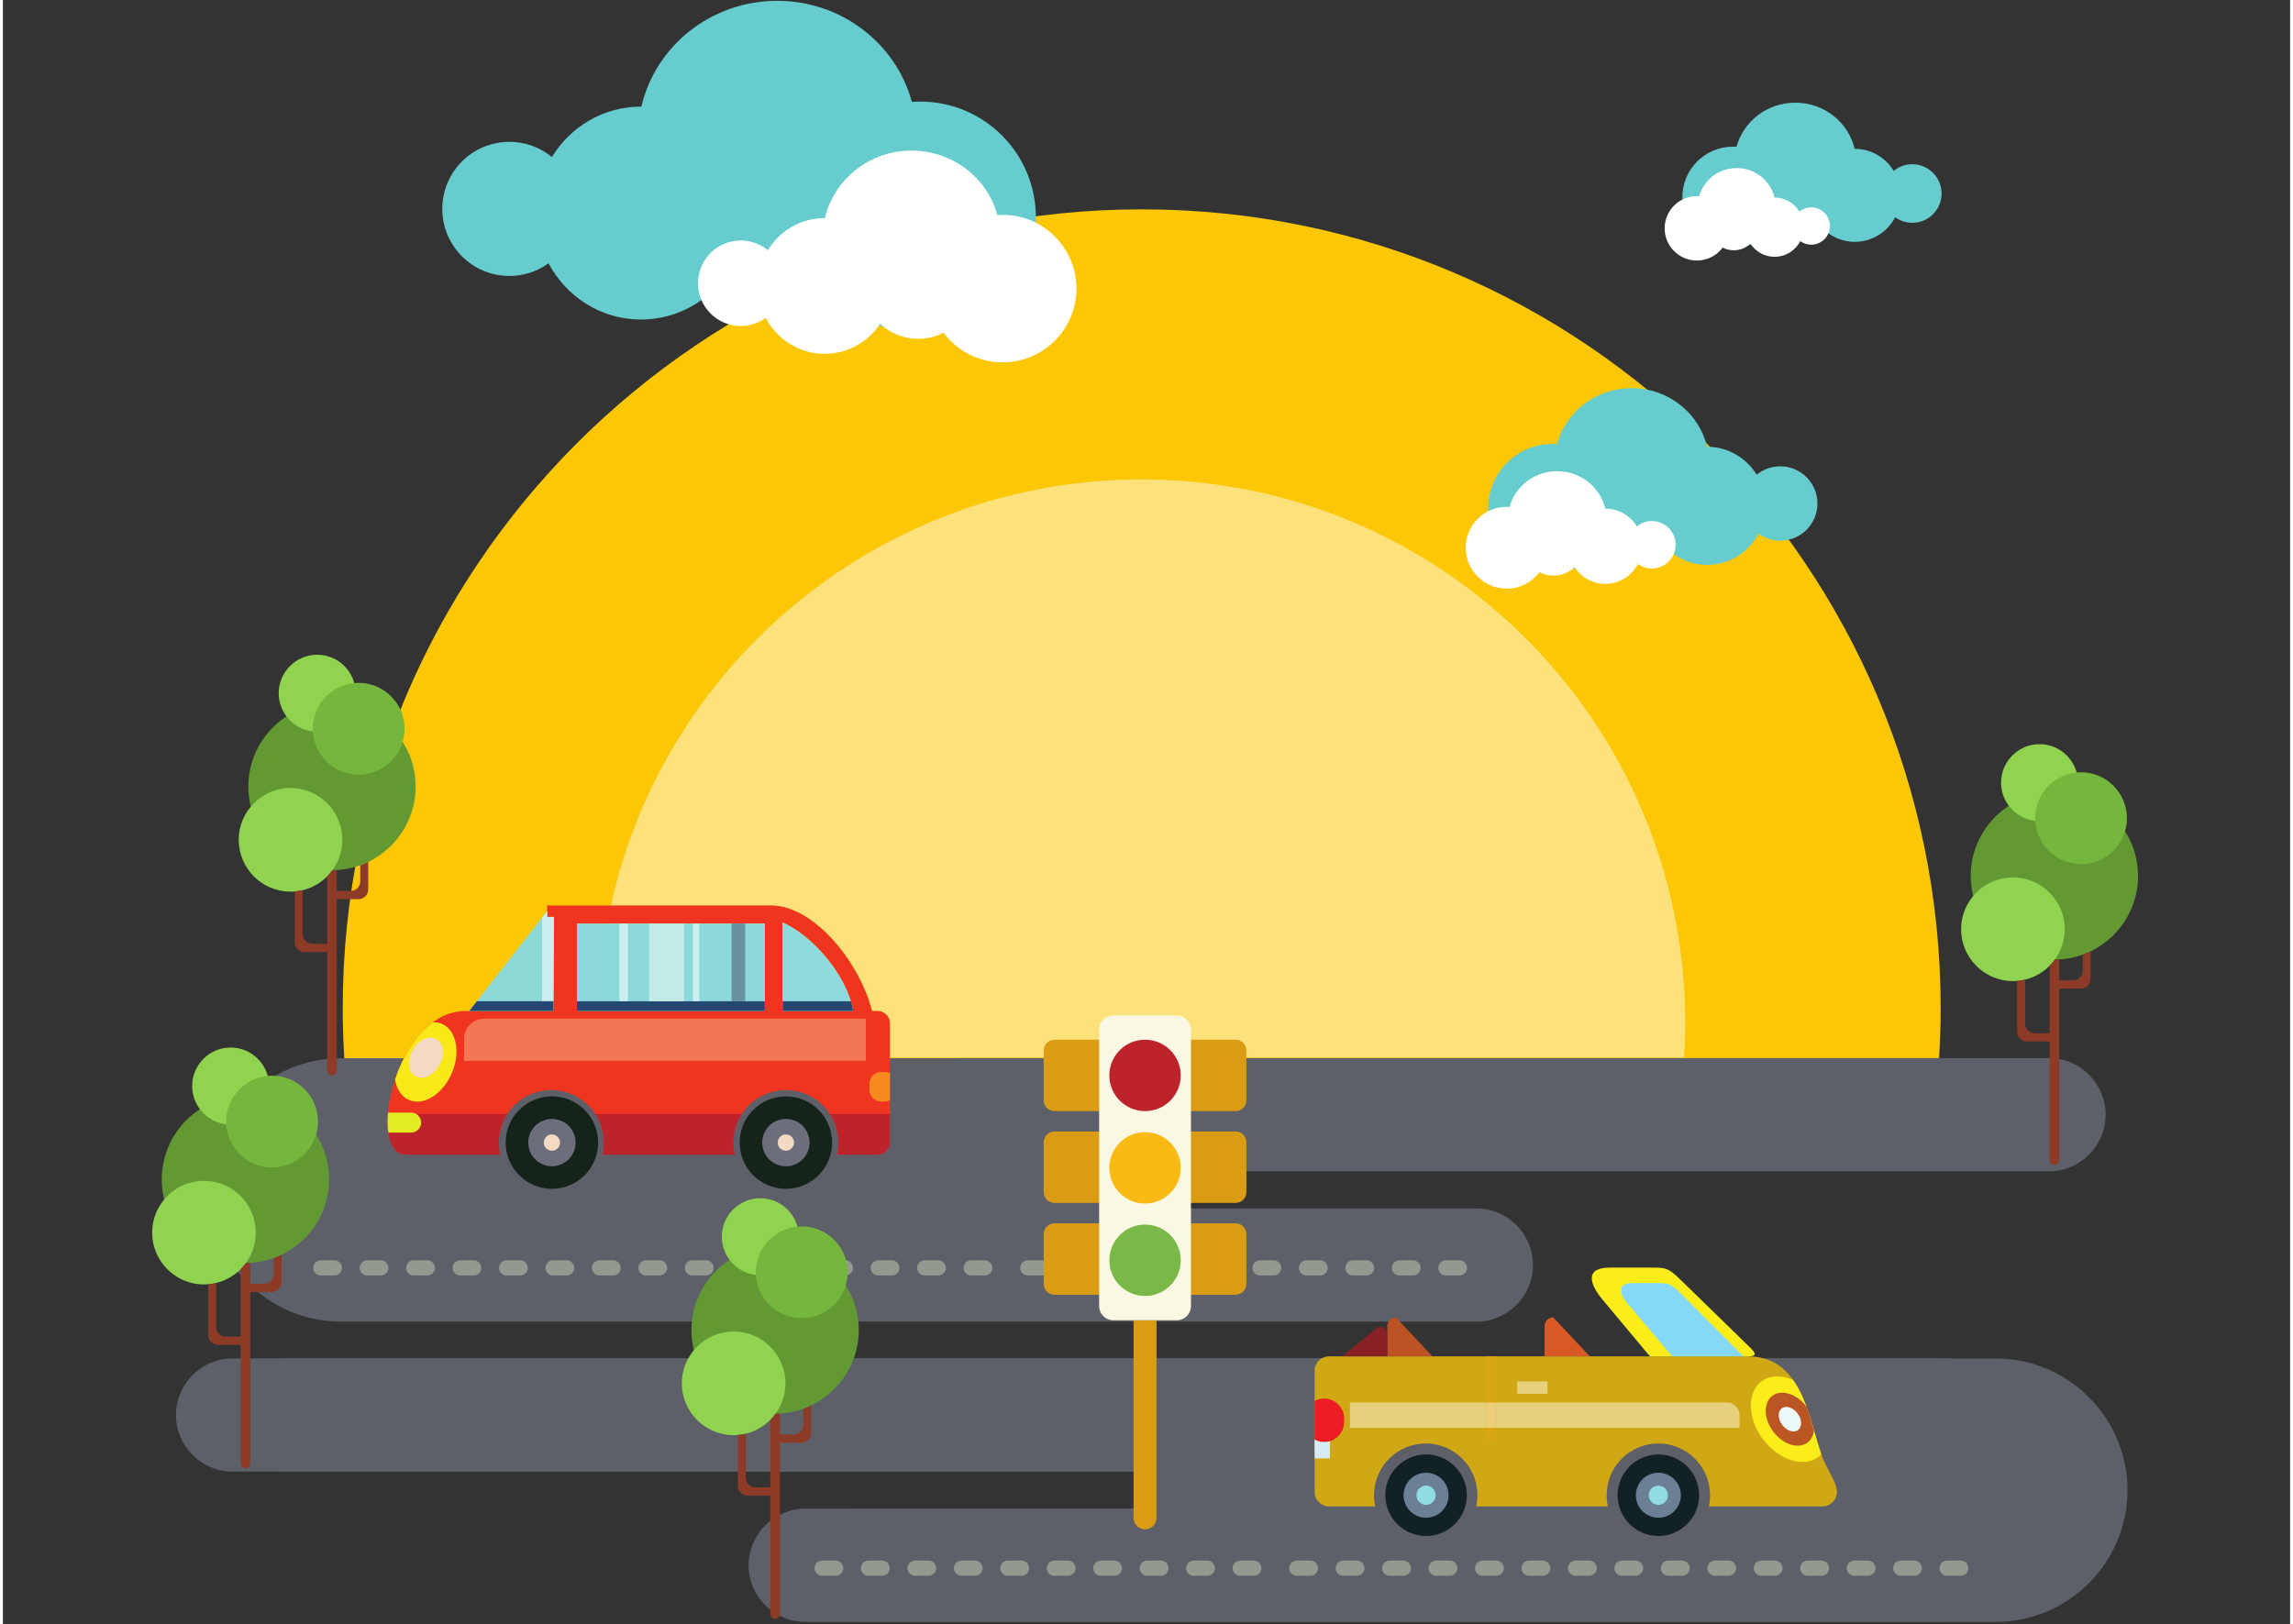 <svg xmlns="http://www.w3.org/2000/svg" xmlns:xlink="http://www.w3.org/1999/xlink" width="559" zoomAndPan="magnify" viewBox="0 0 419.25 297.75" height="396" preserveAspectRatio="xMidYMid meet" version="1.0"><rect x="0" y="0" width="419.25" height="297.75" fill="#333333" stroke="none"/><defs><clipPath id="id1"><path d="M 41 249 L 390 249 L 390 297.359 L 41 297.359 Z M 41 249 " clip-rule="nonzero"/></clipPath><clipPath id="id2"><path d="M 31 249 L 380 249 L 380 297.359 L 31 297.359 Z M 31 249 " clip-rule="nonzero"/></clipPath><clipPath id="id3"><path d="M 360 145 L 391.715 145 L 391.715 176 L 360 176 Z M 360 145 " clip-rule="nonzero"/></clipPath><clipPath id="id4"><path d="M 80 0.141 L 190 0.141 L 190 62 L 80 62 Z M 80 0.141 " clip-rule="nonzero"/></clipPath><clipPath id="id5"><path d="M 27.117 216 L 47 216 L 47 236 L 27.117 236 Z M 27.117 216 " clip-rule="nonzero"/></clipPath></defs><path fill="#66ccce" d="M 328.555 18.824 C 323.387 18.824 319.039 22.254 317.777 26.914 C 317.559 26.898 317.336 26.891 317.109 26.891 C 312 26.891 307.852 31.039 307.852 36.152 C 307.852 41.266 312 45.414 317.109 45.414 C 320.148 45.414 322.844 43.953 324.531 41.695 C 325.488 42.184 326.57 42.461 327.715 42.461 C 329.562 42.461 331.246 41.738 332.496 40.566 C 334 42.844 336.559 44.34 339.457 44.34 C 342.66 44.34 345.441 42.516 346.855 39.836 C 347.742 40.473 348.824 40.852 349.996 40.852 C 352.957 40.852 355.363 38.445 355.363 35.48 C 355.363 32.516 352.957 30.113 349.996 30.113 C 348.703 30.113 347.52 30.566 346.59 31.328 C 345.109 28.906 342.473 27.289 339.457 27.289 L 339.426 27.293 C 338.301 22.441 333.859 18.824 328.555 18.824 " fill-opacity="1" fill-rule="evenodd"/><path fill="#ffffff" d="M 317.805 30.816 C 314.508 30.816 311.738 33.004 310.934 35.973 C 310.793 35.965 310.648 35.957 310.508 35.957 C 307.25 35.957 304.602 38.602 304.602 41.859 C 304.602 45.121 307.25 47.766 310.508 47.766 C 312.445 47.766 314.164 46.836 315.238 45.398 C 315.848 45.707 316.535 45.887 317.27 45.887 C 318.445 45.887 319.52 45.426 320.316 44.676 C 321.277 46.125 322.906 47.082 324.754 47.082 C 326.797 47.082 328.57 45.922 329.473 44.211 C 330.035 44.621 330.727 44.859 331.473 44.859 C 333.363 44.859 334.895 43.324 334.895 41.438 C 334.895 39.547 333.363 38.012 331.473 38.012 C 330.648 38.012 329.895 38.301 329.305 38.785 C 328.359 37.242 326.676 36.215 324.754 36.215 L 324.734 36.215 C 324.016 33.125 321.188 30.816 317.805 30.816 " fill-opacity="1" fill-rule="evenodd"/><path fill="#fbc707" d="M 208.746 38.383 C 289.613 38.383 355.199 103.977 355.199 184.867 C 355.199 187.992 355.086 191.09 354.895 194.168 L 62.594 194.168 C 62.398 191.09 62.293 187.992 62.293 184.867 C 62.293 103.977 127.871 38.383 208.746 38.383 " fill-opacity="1" fill-rule="evenodd"/><g clip-path="url(#id1)"><path fill="#5d6068" d="M 252.562 249.062 L 365.305 249.062 C 378.586 249.062 389.449 259.93 389.449 273.211 C 389.449 286.496 378.586 297.363 365.305 297.363 L 157.176 297.363 C 151.469 297.363 146.797 292.695 146.797 286.988 C 146.797 281.277 151.469 276.605 157.176 276.605 L 217.84 276.605 C 219.66 276.629 221.18 275.047 221.18 273.207 C 221.18 271.367 219.66 269.789 217.84 269.809 L 52.211 269.809 C 46.504 269.809 41.836 265.141 41.836 259.434 C 41.836 253.723 46.504 249.051 52.211 249.051 L 252.562 249.051 L 252.562 249.062 " fill-opacity="1" fill-rule="evenodd"/></g><path fill="#93998f" d="M 247.289 286.117 L 249.777 286.117 C 250.547 286.117 251.172 286.742 251.172 287.512 C 251.172 288.277 250.547 288.906 249.777 288.906 L 247.289 288.906 C 246.52 288.906 245.895 288.277 245.895 287.512 C 245.895 286.742 246.52 286.117 247.289 286.117 " fill-opacity="1" fill-rule="evenodd"/><path fill="#93998f" d="M 255.805 286.117 L 258.293 286.117 C 259.059 286.117 259.688 286.742 259.688 287.512 C 259.688 288.277 259.059 288.906 258.293 288.906 L 255.805 288.906 C 255.035 288.906 254.41 288.277 254.41 287.512 C 254.41 286.742 255.035 286.117 255.805 286.117 " fill-opacity="1" fill-rule="evenodd"/><path fill="#93998f" d="M 264.32 286.117 L 266.809 286.117 C 267.574 286.117 268.203 286.742 268.203 287.512 C 268.203 288.277 267.574 288.906 266.809 288.906 L 264.32 288.906 C 263.551 288.906 262.926 288.277 262.926 287.512 C 262.926 286.742 263.551 286.117 264.32 286.117 " fill-opacity="1" fill-rule="evenodd"/><path fill="#93998f" d="M 272.832 286.117 L 275.324 286.117 C 276.094 286.117 276.719 286.742 276.719 287.512 C 276.719 288.277 276.094 288.906 275.324 288.906 L 272.832 288.906 C 272.066 288.906 271.441 288.277 271.441 287.512 C 271.441 286.742 272.066 286.117 272.832 286.117 " fill-opacity="1" fill-rule="evenodd"/><path fill="#93998f" d="M 281.348 286.117 L 283.84 286.117 C 284.605 286.117 285.234 286.742 285.234 287.512 C 285.234 288.277 284.605 288.906 283.84 288.906 L 281.348 288.906 C 280.582 288.906 279.957 288.277 279.957 287.512 C 279.957 286.742 280.582 286.117 281.348 286.117 " fill-opacity="1" fill-rule="evenodd"/><path fill="#93998f" d="M 289.863 286.117 L 292.352 286.117 C 293.121 286.117 293.75 286.742 293.75 287.512 C 293.75 288.277 293.121 288.906 292.352 288.906 L 289.863 288.906 C 289.098 288.906 288.473 288.277 288.473 287.512 C 288.473 286.742 289.098 286.117 289.863 286.117 " fill-opacity="1" fill-rule="evenodd"/><path fill="#93998f" d="M 298.379 286.117 L 300.871 286.117 C 301.637 286.117 302.266 286.742 302.266 287.512 C 302.266 288.277 301.637 288.906 300.871 288.906 L 298.379 288.906 C 297.613 288.906 296.984 288.277 296.984 287.512 C 296.984 286.742 297.613 286.117 298.379 286.117 " fill-opacity="1" fill-rule="evenodd"/><path fill="#93998f" d="M 306.895 286.117 L 309.387 286.117 C 310.152 286.117 310.777 286.742 310.777 287.512 C 310.777 288.277 310.152 288.906 309.387 288.906 L 306.895 288.906 C 306.129 288.906 305.5 288.277 305.5 287.512 C 305.5 286.742 306.129 286.117 306.895 286.117 " fill-opacity="1" fill-rule="evenodd"/><path fill="#93998f" d="M 315.41 286.117 L 317.902 286.117 C 318.668 286.117 319.293 286.742 319.293 287.512 C 319.293 288.277 318.668 288.906 317.902 288.906 L 315.41 288.906 C 314.645 288.906 314.016 288.277 314.016 287.512 C 314.016 286.742 314.645 286.117 315.41 286.117 " fill-opacity="1" fill-rule="evenodd"/><path fill="#93998f" d="M 323.926 286.117 L 326.414 286.117 C 327.18 286.117 327.809 286.742 327.809 287.512 C 327.809 288.277 327.18 288.906 326.414 288.906 L 323.926 288.906 C 323.156 288.906 322.531 288.277 322.531 287.512 C 322.531 286.742 323.156 286.117 323.926 286.117 " fill-opacity="1" fill-rule="evenodd"/><path fill="#93998f" d="M 332.441 286.117 L 334.93 286.117 C 335.695 286.117 336.328 286.742 336.328 287.512 C 336.328 288.277 335.695 288.906 334.93 288.906 L 332.441 288.906 C 331.672 288.906 331.047 288.277 331.047 287.512 C 331.047 286.742 331.672 286.117 332.441 286.117 " fill-opacity="1" fill-rule="evenodd"/><path fill="#93998f" d="M 340.957 286.117 L 343.445 286.117 C 344.211 286.117 344.84 286.742 344.84 287.512 C 344.84 288.277 344.211 288.906 343.445 288.906 L 340.957 288.906 C 340.191 288.906 339.559 288.277 339.559 287.512 C 339.559 286.742 340.191 286.117 340.957 286.117 " fill-opacity="1" fill-rule="evenodd"/><path fill="#93998f" d="M 349.473 286.117 L 351.961 286.117 C 352.73 286.117 353.355 286.742 353.355 287.512 C 353.355 288.277 352.73 288.906 351.961 288.906 L 349.473 288.906 C 348.707 288.906 348.074 288.277 348.074 287.512 C 348.074 286.742 348.707 286.117 349.473 286.117 " fill-opacity="1" fill-rule="evenodd"/><path fill="#93998f" d="M 357.984 286.117 L 360.477 286.117 C 361.242 286.117 361.871 286.742 361.871 287.512 C 361.871 288.277 361.242 288.906 360.477 288.906 L 357.984 288.906 C 357.219 288.906 356.59 288.277 356.59 287.512 C 356.59 286.742 357.219 286.117 357.984 286.117 " fill-opacity="1" fill-rule="evenodd"/><path fill="#93998f" d="M 366.5 286.117 L 368.992 286.117 C 369.758 286.117 370.387 286.742 370.387 287.512 C 370.387 288.277 369.758 288.906 368.992 288.906 L 366.5 288.906 C 365.734 288.906 365.109 288.277 365.109 287.512 C 365.109 286.742 365.734 286.117 366.5 286.117 " fill-opacity="1" fill-rule="evenodd"/><path fill="#93998f" d="M 160.273 286.117 L 162.766 286.117 C 163.531 286.117 164.156 286.742 164.156 287.512 C 164.156 288.277 163.531 288.906 162.766 288.906 L 160.273 288.906 C 159.504 288.906 158.879 288.277 158.879 287.512 C 158.879 286.742 159.504 286.117 160.273 286.117 " fill-opacity="1" fill-rule="evenodd"/><path fill="#93998f" d="M 168.789 286.117 L 171.277 286.117 C 172.043 286.117 172.676 286.742 172.676 287.512 C 172.676 288.277 172.043 288.906 171.277 288.906 L 168.789 288.906 C 168.02 288.906 167.395 288.277 167.395 287.512 C 167.395 286.742 168.02 286.117 168.789 286.117 " fill-opacity="1" fill-rule="evenodd"/><path fill="#93998f" d="M 177.305 286.117 L 179.793 286.117 C 180.562 286.117 181.188 286.742 181.188 287.512 C 181.188 288.277 180.562 288.906 179.793 288.906 L 177.305 288.906 C 176.535 288.906 175.91 288.277 175.91 287.512 C 175.91 286.742 176.535 286.117 177.305 286.117 " fill-opacity="1" fill-rule="evenodd"/><path fill="#93998f" d="M 185.82 286.117 L 188.309 286.117 C 189.078 286.117 189.703 286.742 189.703 287.512 C 189.703 288.277 189.078 288.906 188.309 288.906 L 185.82 288.906 C 185.051 288.906 184.422 288.277 184.422 287.512 C 184.422 286.742 185.051 286.117 185.82 286.117 " fill-opacity="1" fill-rule="evenodd"/><path fill="#93998f" d="M 194.336 286.117 L 196.824 286.117 C 197.594 286.117 198.219 286.742 198.219 287.512 C 198.219 288.277 197.594 288.906 196.824 288.906 L 194.336 288.906 C 193.566 288.906 192.941 288.277 192.941 287.512 C 192.941 286.742 193.566 286.117 194.336 286.117 " fill-opacity="1" fill-rule="evenodd"/><path fill="#93998f" d="M 202.848 286.117 L 205.34 286.117 C 206.105 286.117 206.734 286.742 206.734 287.512 C 206.734 288.277 206.105 288.906 205.34 288.906 L 202.848 288.906 C 202.082 288.906 201.457 288.277 201.457 287.512 C 201.457 286.742 202.082 286.117 202.848 286.117 " fill-opacity="1" fill-rule="evenodd"/><path fill="#93998f" d="M 211.363 286.117 L 213.852 286.117 C 214.621 286.117 215.25 286.742 215.25 287.512 C 215.25 288.277 214.621 288.906 213.852 288.906 L 211.363 288.906 C 210.598 288.906 209.973 288.277 209.973 287.512 C 209.973 286.742 210.598 286.117 211.363 286.117 " fill-opacity="1" fill-rule="evenodd"/><path fill="#93998f" d="M 219.879 286.117 L 222.367 286.117 C 223.137 286.117 223.766 286.742 223.766 287.512 C 223.766 288.277 223.137 288.906 222.367 288.906 L 219.879 288.906 C 219.113 288.906 218.484 288.277 218.484 287.512 C 218.484 286.742 219.113 286.117 219.879 286.117 " fill-opacity="1" fill-rule="evenodd"/><path fill="#93998f" d="M 228.398 286.117 L 230.883 286.117 C 231.652 286.117 232.277 286.742 232.277 287.512 C 232.277 288.277 231.652 288.906 230.883 288.906 L 228.398 288.906 C 227.629 288.906 227 288.277 227 287.512 C 227 286.742 227.629 286.117 228.398 286.117 " fill-opacity="1" fill-rule="evenodd"/><path fill="#93998f" d="M 236.91 286.117 L 239.398 286.117 C 240.168 286.117 240.793 286.742 240.793 287.512 C 240.793 288.277 240.168 288.906 239.398 288.906 L 236.91 288.906 C 236.145 288.906 235.516 288.277 235.516 287.512 C 235.516 286.742 236.145 286.117 236.91 286.117 " fill-opacity="1" fill-rule="evenodd"/><g clip-path="url(#id2)"><path fill="#5d6068" d="M 242.453 249.062 L 355.199 249.062 C 368.477 249.062 379.344 259.93 379.344 273.211 C 379.344 286.496 368.477 297.363 355.199 297.363 L 147.066 297.363 C 141.359 297.363 136.688 292.695 136.688 286.988 C 136.688 281.277 141.359 276.605 147.066 276.605 L 207.73 276.605 C 209.551 276.629 211.07 275.047 211.07 273.207 C 211.07 271.367 209.551 269.789 207.73 269.809 L 42.102 269.809 C 36.395 269.809 31.727 265.141 31.727 259.434 C 31.727 253.723 36.395 249.051 42.102 249.051 L 242.453 249.051 L 242.453 249.062 " fill-opacity="1" fill-rule="evenodd"/></g><path fill="#93998f" d="M 237.18 286.117 L 239.668 286.117 C 240.434 286.117 241.066 286.742 241.066 287.512 C 241.066 288.277 240.434 288.906 239.668 288.906 L 237.18 288.906 C 236.41 288.906 235.785 288.277 235.785 287.512 C 235.785 286.742 236.41 286.117 237.18 286.117 " fill-opacity="1" fill-rule="evenodd"/><path fill="#93998f" d="M 245.695 286.117 L 248.184 286.117 C 248.949 286.117 249.578 286.742 249.578 287.512 C 249.578 288.277 248.949 288.906 248.184 288.906 L 245.695 288.906 C 244.93 288.906 244.301 288.277 244.301 287.512 C 244.301 286.742 244.93 286.117 245.695 286.117 " fill-opacity="1" fill-rule="evenodd"/><path fill="#93998f" d="M 254.211 286.117 L 256.699 286.117 C 257.469 286.117 258.094 286.742 258.094 287.512 C 258.094 288.277 257.469 288.906 256.699 288.906 L 254.211 288.906 C 253.445 288.906 252.812 288.277 252.812 287.512 C 252.812 286.742 253.445 286.117 254.211 286.117 " fill-opacity="1" fill-rule="evenodd"/><path fill="#93998f" d="M 262.723 286.117 L 265.215 286.117 C 265.984 286.117 266.609 286.742 266.609 287.512 C 266.609 288.277 265.984 288.906 265.215 288.906 L 262.723 288.906 C 261.957 288.906 261.332 288.277 261.332 287.512 C 261.332 286.742 261.957 286.117 262.723 286.117 " fill-opacity="1" fill-rule="evenodd"/><path fill="#93998f" d="M 271.238 286.117 L 273.73 286.117 C 274.496 286.117 275.125 286.742 275.125 287.512 C 275.125 288.277 274.496 288.906 273.73 288.906 L 271.238 288.906 C 270.473 288.906 269.848 288.277 269.848 287.512 C 269.848 286.742 270.473 286.117 271.238 286.117 " fill-opacity="1" fill-rule="evenodd"/><path fill="#93998f" d="M 279.754 286.117 L 282.246 286.117 C 283.012 286.117 283.641 286.742 283.641 287.512 C 283.641 288.277 283.012 288.906 282.246 288.906 L 279.754 288.906 C 278.988 288.906 278.363 288.277 278.363 287.512 C 278.363 286.742 278.988 286.117 279.754 286.117 " fill-opacity="1" fill-rule="evenodd"/><path fill="#93998f" d="M 288.27 286.117 L 290.758 286.117 C 291.527 286.117 292.156 286.742 292.156 287.512 C 292.156 288.277 291.527 288.906 290.758 288.906 L 288.27 288.906 C 287.504 288.906 286.875 288.277 286.875 287.512 C 286.875 286.742 287.504 286.117 288.27 286.117 " fill-opacity="1" fill-rule="evenodd"/><path fill="#93998f" d="M 296.785 286.117 L 299.277 286.117 C 300.043 286.117 300.668 286.742 300.668 287.512 C 300.668 288.277 300.043 288.906 299.277 288.906 L 296.785 288.906 C 296.02 288.906 295.391 288.277 295.391 287.512 C 295.391 286.742 296.02 286.117 296.785 286.117 " fill-opacity="1" fill-rule="evenodd"/><path fill="#93998f" d="M 305.301 286.117 L 307.793 286.117 C 308.559 286.117 309.184 286.742 309.184 287.512 C 309.184 288.277 308.559 288.906 307.793 288.906 L 305.301 288.906 C 304.535 288.906 303.906 288.277 303.906 287.512 C 303.906 286.742 304.535 286.117 305.301 286.117 " fill-opacity="1" fill-rule="evenodd"/><path fill="#93998f" d="M 313.816 286.117 L 316.305 286.117 C 317.074 286.117 317.699 286.742 317.699 287.512 C 317.699 288.277 317.074 288.906 316.305 288.906 L 313.816 288.906 C 313.047 288.906 312.422 288.277 312.422 287.512 C 312.422 286.742 313.047 286.117 313.816 286.117 " fill-opacity="1" fill-rule="evenodd"/><path fill="#93998f" d="M 322.332 286.117 L 324.82 286.117 C 325.59 286.117 326.215 286.742 326.215 287.512 C 326.215 288.277 325.59 288.906 324.82 288.906 L 322.332 288.906 C 321.566 288.906 320.938 288.277 320.938 287.512 C 320.938 286.742 321.566 286.117 322.332 286.117 " fill-opacity="1" fill-rule="evenodd"/><path fill="#93998f" d="M 330.848 286.117 L 333.336 286.117 C 334.105 286.117 334.73 286.742 334.73 287.512 C 334.73 288.277 334.105 288.906 333.336 288.906 L 330.848 288.906 C 330.078 288.906 329.453 288.277 329.453 287.512 C 329.453 286.742 330.078 286.117 330.848 286.117 " fill-opacity="1" fill-rule="evenodd"/><path fill="#93998f" d="M 339.363 286.117 L 341.852 286.117 C 342.621 286.117 343.246 286.742 343.246 287.512 C 343.246 288.277 342.621 288.906 341.852 288.906 L 339.363 288.906 C 338.594 288.906 337.969 288.277 337.969 287.512 C 337.969 286.742 338.594 286.117 339.363 286.117 " fill-opacity="1" fill-rule="evenodd"/><path fill="#93998f" d="M 347.875 286.117 L 350.367 286.117 C 351.133 286.117 351.762 286.742 351.762 287.512 C 351.762 288.277 351.133 288.906 350.367 288.906 L 347.875 288.906 C 347.109 288.906 346.484 288.277 346.484 287.512 C 346.484 286.742 347.109 286.117 347.875 286.117 " fill-opacity="1" fill-rule="evenodd"/><path fill="#93998f" d="M 356.391 286.117 L 358.883 286.117 C 359.648 286.117 360.277 286.742 360.277 287.512 C 360.277 288.277 359.648 288.906 358.883 288.906 L 356.391 288.906 C 355.625 288.906 355 288.277 355 287.512 C 355 286.742 355.625 286.117 356.391 286.117 " fill-opacity="1" fill-rule="evenodd"/><path fill="#93998f" d="M 150.164 286.117 L 152.656 286.117 C 153.422 286.117 154.047 286.742 154.047 287.512 C 154.047 288.277 153.422 288.906 152.656 288.906 L 150.164 288.906 C 149.398 288.906 148.77 288.277 148.77 287.512 C 148.77 286.742 149.398 286.117 150.164 286.117 " fill-opacity="1" fill-rule="evenodd"/><path fill="#93998f" d="M 158.68 286.117 L 161.168 286.117 C 161.934 286.117 162.562 286.742 162.562 287.512 C 162.562 288.277 161.934 288.906 161.168 288.906 L 158.68 288.906 C 157.91 288.906 157.285 288.277 157.285 287.512 C 157.285 286.742 157.91 286.117 158.68 286.117 " fill-opacity="1" fill-rule="evenodd"/><path fill="#93998f" d="M 167.195 286.117 L 169.684 286.117 C 170.449 286.117 171.078 286.742 171.078 287.512 C 171.078 288.277 170.449 288.906 169.684 288.906 L 167.195 288.906 C 166.426 288.906 165.801 288.277 165.801 287.512 C 165.801 286.742 166.426 286.117 167.195 286.117 " fill-opacity="1" fill-rule="evenodd"/><path fill="#93998f" d="M 175.711 286.117 L 178.199 286.117 C 178.969 286.117 179.594 286.742 179.594 287.512 C 179.594 288.277 178.969 288.906 178.199 288.906 L 175.711 288.906 C 174.941 288.906 174.316 288.277 174.316 287.512 C 174.316 286.742 174.941 286.117 175.711 286.117 " fill-opacity="1" fill-rule="evenodd"/><path fill="#93998f" d="M 184.227 286.117 L 186.715 286.117 C 187.484 286.117 188.109 286.742 188.109 287.512 C 188.109 288.277 187.484 288.906 186.715 288.906 L 184.227 288.906 C 183.461 288.906 182.832 288.277 182.832 287.512 C 182.832 286.742 183.461 286.117 184.227 286.117 " fill-opacity="1" fill-rule="evenodd"/><path fill="#93998f" d="M 192.738 286.117 L 195.23 286.117 C 195.996 286.117 196.625 286.742 196.625 287.512 C 196.625 288.277 195.996 288.906 195.23 288.906 L 192.738 288.906 C 191.973 288.906 191.348 288.277 191.348 287.512 C 191.348 286.742 191.973 286.117 192.738 286.117 " fill-opacity="1" fill-rule="evenodd"/><path fill="#93998f" d="M 201.254 286.117 L 203.742 286.117 C 204.512 286.117 205.141 286.742 205.141 287.512 C 205.141 288.277 204.512 288.906 203.742 288.906 L 201.254 288.906 C 200.488 288.906 199.863 288.277 199.863 287.512 C 199.863 286.742 200.488 286.117 201.254 286.117 " fill-opacity="1" fill-rule="evenodd"/><path fill="#93998f" d="M 209.77 286.117 L 212.262 286.117 C 213.027 286.117 213.656 286.742 213.656 287.512 C 213.656 288.277 213.027 288.906 212.262 288.906 L 209.77 288.906 C 209.004 288.906 208.375 288.277 208.375 287.512 C 208.375 286.742 209.004 286.117 209.77 286.117 " fill-opacity="1" fill-rule="evenodd"/><path fill="#93998f" d="M 218.285 286.117 L 220.777 286.117 C 221.543 286.117 222.168 286.742 222.168 287.512 C 222.168 288.277 221.543 288.906 220.777 288.906 L 218.285 288.906 C 217.52 288.906 216.891 288.277 216.891 287.512 C 216.891 286.742 217.52 286.117 218.285 286.117 " fill-opacity="1" fill-rule="evenodd"/><path fill="#93998f" d="M 226.801 286.117 L 229.293 286.117 C 230.059 286.117 230.684 286.742 230.684 287.512 C 230.684 288.277 230.059 288.906 229.293 288.906 L 226.801 288.906 C 226.035 288.906 225.406 288.277 225.406 287.512 C 225.406 286.742 226.035 286.117 226.801 286.117 " fill-opacity="1" fill-rule="evenodd"/><path fill="#5d6068" d="M 174.707 194.012 L 61.961 194.012 C 48.684 194.012 37.816 204.879 37.816 218.16 C 37.816 231.445 48.684 242.312 61.961 242.312 L 270.094 242.312 C 275.801 242.312 280.469 237.641 280.469 231.934 C 280.469 226.223 275.801 221.555 270.094 221.555 L 209.43 221.555 C 207.605 221.578 206.09 219.996 206.09 218.156 C 206.09 216.316 207.605 214.734 209.43 214.754 L 375.055 214.754 C 380.762 214.754 385.434 210.086 385.434 204.379 C 385.434 198.668 380.762 193.996 375.055 193.996 L 174.707 193.996 L 174.707 194.012 " fill-opacity="1" fill-rule="evenodd"/><path fill="#93998f" d="M 179.977 231.066 L 177.488 231.066 C 176.723 231.066 176.094 231.691 176.094 232.457 C 176.094 233.227 176.723 233.852 177.488 233.852 L 179.977 233.852 C 180.746 233.852 181.375 233.227 181.375 232.457 C 181.375 231.691 180.746 231.066 179.977 231.066 " fill-opacity="1" fill-rule="evenodd"/><path fill="#93998f" d="M 171.461 231.066 L 168.973 231.066 C 168.207 231.066 167.578 231.691 167.578 232.457 C 167.578 233.227 168.207 233.852 168.973 233.852 L 171.461 233.852 C 172.23 233.852 172.859 233.227 172.859 232.457 C 172.859 231.691 172.23 231.066 171.461 231.066 " fill-opacity="1" fill-rule="evenodd"/><path fill="#93998f" d="M 162.949 231.066 L 160.457 231.066 C 159.691 231.066 159.062 231.691 159.062 232.457 C 159.062 233.227 159.691 233.852 160.457 233.852 L 162.949 233.852 C 163.715 233.852 164.344 233.227 164.344 232.457 C 164.344 231.691 163.715 231.066 162.949 231.066 " fill-opacity="1" fill-rule="evenodd"/><path fill="#93998f" d="M 154.434 231.066 L 151.945 231.066 C 151.176 231.066 150.547 231.691 150.547 232.457 C 150.547 233.227 151.176 233.852 151.945 233.852 L 154.434 233.852 C 155.199 233.852 155.828 233.227 155.828 232.457 C 155.828 231.691 155.199 231.066 154.434 231.066 " fill-opacity="1" fill-rule="evenodd"/><path fill="#93998f" d="M 145.918 231.066 L 143.43 231.066 C 142.66 231.066 142.031 231.691 142.031 232.457 C 142.031 233.227 142.66 233.852 143.43 233.852 L 145.918 233.852 C 146.684 233.852 147.312 233.227 147.312 232.457 C 147.312 231.691 146.684 231.066 145.918 231.066 " fill-opacity="1" fill-rule="evenodd"/><path fill="#93998f" d="M 137.402 231.066 L 134.914 231.066 C 134.145 231.066 133.52 231.691 133.52 232.457 C 133.52 233.227 134.145 233.852 134.914 233.852 L 137.402 233.852 C 138.168 233.852 138.797 233.227 138.797 232.457 C 138.797 231.691 138.168 231.066 137.402 231.066 " fill-opacity="1" fill-rule="evenodd"/><path fill="#93998f" d="M 128.887 231.066 L 126.395 231.066 C 125.629 231.066 125.004 231.691 125.004 232.457 C 125.004 233.227 125.629 233.852 126.395 233.852 L 128.887 233.852 C 129.652 233.852 130.281 233.227 130.281 232.457 C 130.281 231.691 129.652 231.066 128.887 231.066 " fill-opacity="1" fill-rule="evenodd"/><path fill="#93998f" d="M 120.375 231.066 L 117.879 231.066 C 117.117 231.066 116.488 231.691 116.488 232.457 C 116.488 233.227 117.117 233.852 117.879 233.852 L 120.375 233.852 C 121.141 233.852 121.766 233.227 121.766 232.457 C 121.766 231.691 121.141 231.066 120.375 231.066 " fill-opacity="1" fill-rule="evenodd"/><path fill="#93998f" d="M 111.855 231.066 L 109.367 231.066 C 108.602 231.066 107.973 231.691 107.973 232.457 C 107.973 233.227 108.602 233.852 109.367 233.852 L 111.855 233.852 C 112.625 233.852 113.25 233.227 113.25 232.457 C 113.25 231.691 112.625 231.066 111.855 231.066 " fill-opacity="1" fill-rule="evenodd"/><path fill="#93998f" d="M 103.34 231.066 L 100.852 231.066 C 100.086 231.066 99.457 231.691 99.457 232.457 C 99.457 233.227 100.086 233.852 100.852 233.852 L 103.34 233.852 C 104.109 233.852 104.734 233.227 104.734 232.457 C 104.734 231.691 104.109 231.066 103.34 231.066 " fill-opacity="1" fill-rule="evenodd"/><path fill="#93998f" d="M 94.824 231.066 L 92.336 231.066 C 91.57 231.066 90.945 231.691 90.945 232.457 C 90.945 233.227 91.57 233.852 92.336 233.852 L 94.824 233.852 C 95.594 233.852 96.223 233.227 96.223 232.457 C 96.223 231.691 95.594 231.066 94.824 231.066 " fill-opacity="1" fill-rule="evenodd"/><path fill="#93998f" d="M 86.312 231.066 L 83.82 231.066 C 83.055 231.066 82.43 231.691 82.43 232.457 C 82.43 233.227 83.055 233.852 83.82 233.852 L 86.312 233.852 C 87.078 233.852 87.707 233.227 87.707 232.457 C 87.707 231.691 87.078 231.066 86.312 231.066 " fill-opacity="1" fill-rule="evenodd"/><path fill="#93998f" d="M 77.797 231.066 L 75.305 231.066 C 74.539 231.066 73.91 231.691 73.91 232.457 C 73.91 233.227 74.539 233.852 75.305 233.852 L 77.797 233.852 C 78.562 233.852 79.191 233.227 79.191 232.457 C 79.191 231.691 78.562 231.066 77.797 231.066 " fill-opacity="1" fill-rule="evenodd"/><path fill="#93998f" d="M 69.281 231.066 L 66.793 231.066 C 66.023 231.066 65.395 231.691 65.395 232.457 C 65.395 233.227 66.023 233.852 66.793 233.852 L 69.281 233.852 C 70.047 233.852 70.672 233.227 70.672 232.457 C 70.672 231.691 70.047 231.066 69.281 231.066 " fill-opacity="1" fill-rule="evenodd"/><path fill="#93998f" d="M 60.766 231.066 L 58.277 231.066 C 57.508 231.066 56.883 231.691 56.883 232.457 C 56.883 233.227 57.508 233.852 58.277 233.852 L 60.766 233.852 C 61.531 233.852 62.16 233.227 62.16 232.457 C 62.16 231.691 61.531 231.066 60.766 231.066 " fill-opacity="1" fill-rule="evenodd"/><path fill="#93998f" d="M 266.992 231.066 L 264.504 231.066 C 263.738 231.066 263.109 231.691 263.109 232.457 C 263.109 233.227 263.738 233.852 264.504 233.852 L 266.992 233.852 C 267.762 233.852 268.387 233.227 268.387 232.457 C 268.387 231.691 267.762 231.066 266.992 231.066 " fill-opacity="1" fill-rule="evenodd"/><path fill="#93998f" d="M 258.477 231.066 L 255.988 231.066 C 255.223 231.066 254.594 231.691 254.594 232.457 C 254.594 233.227 255.223 233.852 255.988 233.852 L 258.477 233.852 C 259.246 233.852 259.875 233.227 259.875 232.457 C 259.875 231.691 259.246 231.066 258.477 231.066 " fill-opacity="1" fill-rule="evenodd"/><path fill="#93998f" d="M 249.961 231.066 L 247.473 231.066 C 246.703 231.066 246.082 231.691 246.082 232.457 C 246.082 233.227 246.703 233.852 247.473 233.852 L 249.961 233.852 C 250.73 233.852 251.359 233.227 251.359 232.457 C 251.359 231.691 250.73 231.066 249.961 231.066 " fill-opacity="1" fill-rule="evenodd"/><path fill="#93998f" d="M 241.449 231.066 L 238.957 231.066 C 238.191 231.066 237.566 231.691 237.566 232.457 C 237.566 233.227 238.191 233.852 238.957 233.852 L 241.449 233.852 C 242.215 233.852 242.844 233.227 242.844 232.457 C 242.844 231.691 242.215 231.066 241.449 231.066 " fill-opacity="1" fill-rule="evenodd"/><path fill="#93998f" d="M 232.934 231.066 L 230.441 231.066 C 229.676 231.066 229.047 231.691 229.047 232.457 C 229.047 233.227 229.676 233.852 230.441 233.852 L 232.934 233.852 C 233.703 233.852 234.324 233.227 234.324 232.457 C 234.324 231.691 233.703 231.066 232.934 231.066 " fill-opacity="1" fill-rule="evenodd"/><path fill="#93998f" d="M 224.418 231.066 L 221.93 231.066 C 221.16 231.066 220.531 231.691 220.531 232.457 C 220.531 233.227 221.16 233.852 221.93 233.852 L 224.418 233.852 C 225.188 233.852 225.809 233.227 225.809 232.457 C 225.809 231.691 225.188 231.066 224.418 231.066 " fill-opacity="1" fill-rule="evenodd"/><path fill="#93998f" d="M 215.902 231.066 L 213.414 231.066 C 212.645 231.066 212.02 231.691 212.02 232.457 C 212.02 233.227 212.645 233.852 213.414 233.852 L 215.902 233.852 C 216.668 233.852 217.297 233.227 217.297 232.457 C 217.297 231.691 216.668 231.066 215.902 231.066 " fill-opacity="1" fill-rule="evenodd"/><path fill="#93998f" d="M 207.387 231.066 L 204.898 231.066 C 204.129 231.066 203.504 231.691 203.504 232.457 C 203.504 233.227 204.129 233.852 204.898 233.852 L 207.387 233.852 C 208.152 233.852 208.781 233.227 208.781 232.457 C 208.781 231.691 208.152 231.066 207.387 231.066 " fill-opacity="1" fill-rule="evenodd"/><path fill="#93998f" d="M 198.875 231.066 L 196.379 231.066 C 195.613 231.066 194.988 231.691 194.988 232.457 C 194.988 233.227 195.613 233.852 196.379 233.852 L 198.875 233.852 C 199.641 233.852 200.266 233.227 200.266 232.457 C 200.266 231.691 199.641 231.066 198.875 231.066 " fill-opacity="1" fill-rule="evenodd"/><path fill="#93998f" d="M 190.359 231.066 L 187.867 231.066 C 187.102 231.066 186.473 231.691 186.473 232.457 C 186.473 233.227 187.102 233.852 187.867 233.852 L 190.359 233.852 C 191.125 233.852 191.75 233.227 191.75 232.457 C 191.75 231.691 191.125 231.066 190.359 231.066 " fill-opacity="1" fill-rule="evenodd"/><path fill="#d0a816" d="M 319.883 248.676 L 243.086 248.676 C 241.633 248.676 240.445 249.867 240.445 251.32 L 240.445 273.543 C 240.445 274.996 241.633 276.188 243.086 276.188 L 251.551 276.188 C 251.406 275.523 251.328 274.84 251.328 274.137 C 251.328 268.902 255.57 264.652 260.809 264.652 C 266.043 264.652 270.285 268.902 270.285 274.137 C 270.285 274.84 270.207 275.523 270.062 276.188 L 294.191 276.188 C 294.047 275.523 293.969 274.84 293.969 274.137 C 293.969 268.902 298.211 264.652 303.449 264.652 C 308.684 264.652 312.926 268.902 312.926 274.137 C 312.926 274.84 312.852 275.523 312.703 276.188 L 333.535 276.188 C 334.992 276.188 336.18 274.996 336.18 273.543 C 336.18 272.148 335.066 270.438 334.031 268.336 C 331.152 262.492 330.785 248.676 319.883 248.676 " fill-opacity="1" fill-rule="evenodd"/><path fill="#ed1c24" d="M 240.445 256.844 L 240.445 263.949 C 240.961 264.227 241.555 264.387 242.18 264.387 C 244.203 264.387 245.855 262.734 245.855 260.715 L 245.855 260.078 C 245.855 258.059 244.203 256.406 242.18 256.406 C 241.555 256.406 240.961 256.562 240.445 256.844 " fill-opacity="1" fill-rule="evenodd"/><path fill="#faed19" d="M 301.145 232.406 C 298.957 232.406 296.77 232.406 294.582 232.406 C 289.574 232.406 291.152 235.809 293.211 238.273 L 301.898 248.676 L 319.883 248.676 C 321.488 248.676 321.398 248.164 320.238 247.035 L 307.477 234.594 C 305.023 232.199 304.602 232.406 301.145 232.406 " fill-opacity="1" fill-rule="evenodd"/><path fill="#85d8f7" d="M 302.602 235.242 C 301.273 235.242 299.941 235.242 298.613 235.242 C 295.863 235.242 296.363 237.309 297.738 238.93 L 306.008 248.676 L 319.039 248.676 L 307.773 237.363 C 305.695 235.273 305.555 235.242 302.602 235.242 " fill-opacity="1" fill-rule="evenodd"/><path fill="#122126" d="M 303.449 266.664 C 299.324 266.664 295.98 270.012 295.98 274.137 C 295.98 278.262 299.324 281.609 303.449 281.609 C 307.574 281.609 310.922 278.262 310.922 274.137 C 310.922 270.012 307.574 266.664 303.449 266.664 " fill-opacity="1" fill-rule="evenodd"/><path fill="#6b8095" d="M 303.449 270.012 C 301.172 270.012 299.324 271.859 299.324 274.137 C 299.324 276.414 301.172 278.262 303.449 278.262 C 305.727 278.262 307.574 276.414 307.574 274.137 C 307.574 271.859 305.727 270.012 303.449 270.012 " fill-opacity="1" fill-rule="evenodd"/><path fill="#91dbe3" d="M 303.449 272.371 C 302.477 272.371 301.684 273.164 301.684 274.137 C 301.684 275.109 302.477 275.902 303.449 275.902 C 304.422 275.902 305.211 275.109 305.211 274.137 C 305.211 273.164 304.422 272.371 303.449 272.371 " fill-opacity="1" fill-rule="evenodd"/><path fill="#122126" d="M 260.871 266.664 C 256.746 266.664 253.398 270.012 253.398 274.137 C 253.398 278.262 256.746 281.609 260.871 281.609 C 264.992 281.609 268.34 278.262 268.34 274.137 C 268.34 270.012 264.992 266.664 260.871 266.664 " fill-opacity="1" fill-rule="evenodd"/><path fill="#6b8095" d="M 260.871 270.012 C 258.594 270.012 256.746 271.859 256.746 274.137 C 256.746 276.414 258.594 278.262 260.871 278.262 C 263.148 278.262 264.992 276.414 264.992 274.137 C 264.992 271.859 263.148 270.012 260.871 270.012 " fill-opacity="1" fill-rule="evenodd"/><path fill="#91dbe3" d="M 260.871 272.371 C 259.898 272.371 259.109 273.164 259.109 274.137 C 259.109 275.109 259.898 275.902 260.871 275.902 C 261.844 275.902 262.633 275.109 262.633 274.137 C 262.633 273.164 261.844 272.371 260.871 272.371 " fill-opacity="1" fill-rule="evenodd"/><path fill="#d8ecf7" d="M 240.445 263.949 L 240.445 267.383 L 243.238 267.383 L 243.238 264.23 C 242.902 264.332 242.547 264.387 242.18 264.387 C 241.555 264.387 240.961 264.227 240.445 263.949 " fill-opacity="1" fill-rule="evenodd"/><path fill="#dba614" d="M 271.914 248.676 L 273.637 248.676 L 273.637 264.016 L 271.914 264.016 Z M 271.914 248.676 " fill-opacity="1" fill-rule="evenodd"/><path fill="#e6cf7d" d="M 277.57 255.539 L 283.133 255.539 L 283.133 253.277 L 277.57 253.277 Z M 277.57 255.539 " fill-opacity="1" fill-rule="nonzero"/><path fill="#e6cf7d" d="M 318.328 261.77 L 273.637 261.77 L 273.637 257.141 L 316.016 257.141 C 317.289 257.141 318.328 258.184 318.328 259.457 L 318.328 261.77 M 271.914 261.77 L 246.922 261.77 L 246.922 257.141 L 271.914 257.141 L 271.914 261.77 " fill-opacity="1" fill-rule="nonzero"/><path fill="#edce7b" d="M 271.914 261.77 L 273.637 261.77 L 273.637 257.141 L 271.914 257.141 Z M 271.914 261.77 " fill-opacity="1" fill-rule="nonzero"/><path fill="#faed19" d="M 322.34 253.285 C 319.633 255.332 319.773 260.09 322.656 263.906 C 325.539 267.719 330.074 269.156 332.785 267.105 C 332.977 266.961 333.156 266.801 333.32 266.625 C 331.918 262.703 330.93 256.922 328.137 252.984 C 326.043 252.082 323.891 252.113 322.34 253.285 " fill-opacity="1" fill-rule="evenodd"/><path fill="#bb5524" d="M 331.973 262.223 C 331.562 260.805 331.125 259.324 330.598 257.895 C 328.809 255.535 326.004 254.648 324.328 255.918 C 322.648 257.188 322.738 260.129 324.523 262.492 C 326.309 264.855 329.121 265.746 330.797 264.477 C 331.484 263.953 331.875 263.152 331.973 262.223 " fill-opacity="1" fill-rule="evenodd"/><path fill="#edf9f9" d="M 326.066 258.215 C 325.289 258.801 325.332 260.164 326.156 261.258 C 326.984 262.352 328.281 262.762 329.059 262.176 C 329.832 261.59 329.793 260.227 328.969 259.133 C 328.141 258.039 326.84 257.629 326.066 258.215 " fill-opacity="1" fill-rule="evenodd"/><path fill="#d85926" d="M 284.18 241.531 C 283.312 241.531 282.598 242.246 282.598 243.117 L 282.598 248.676 L 290.879 248.676 L 284.18 241.531 " fill-opacity="1" fill-rule="evenodd"/><path fill="#bb5324" d="M 255.34 241.531 C 254.469 241.531 253.758 242.246 253.758 243.117 L 253.758 248.676 L 262.039 248.676 L 255.34 241.531 " fill-opacity="1" fill-rule="evenodd"/><path fill="#872125" d="M 252.18 243.23 C 253.047 243.23 253.758 243.773 253.758 244.434 L 253.758 248.676 L 245.477 248.676 L 252.18 243.23 " fill-opacity="1" fill-rule="evenodd"/><path fill="#639933" d="M 60.328 159.539 C 68.773 159.539 75.66 152.648 75.66 144.199 C 75.66 135.75 68.773 128.859 60.328 128.859 C 51.879 128.859 44.992 135.75 44.992 144.199 C 44.992 152.648 51.879 159.539 60.328 159.539 " fill-opacity="1" fill-rule="evenodd"/><path fill="#8fd34e" d="M 57.609 134.156 C 61.5 134.156 64.668 130.984 64.668 127.098 C 64.668 123.207 61.5 120.039 57.609 120.039 C 53.727 120.039 50.555 123.207 50.555 127.098 C 50.555 130.984 53.727 134.156 57.609 134.156 " fill-opacity="1" fill-rule="evenodd"/><path fill="#75b63d" d="M 65.211 142.027 C 69.844 142.027 73.629 138.246 73.629 133.609 C 73.629 128.977 69.844 125.195 65.211 125.195 C 60.578 125.195 56.797 128.977 56.797 133.609 C 56.797 138.246 60.578 142.027 65.211 142.027 " fill-opacity="1" fill-rule="evenodd"/><path fill="#8fd350" d="M 52.723 163.48 C 57.957 163.48 62.227 159.207 62.227 153.973 C 62.227 148.742 57.957 144.473 52.723 144.473 C 47.492 144.473 43.227 148.742 43.227 153.973 C 43.227 159.207 47.492 163.48 52.723 163.48 " fill-opacity="1" fill-rule="evenodd"/><path fill="#8d3a27" d="M 66.965 158.035 L 66.965 163.078 C 66.965 164.055 66.164 164.855 65.188 164.855 L 61.207 164.855 L 61.207 196.285 C 61.207 196.773 60.812 197.168 60.328 197.168 C 59.84 197.168 59.441 196.773 59.441 196.285 L 59.441 174.555 L 55.281 174.555 C 54.305 174.555 53.504 173.758 53.504 172.781 L 53.504 163.445 L 53.527 163.441 L 53.648 163.43 L 53.738 163.426 L 53.758 163.422 L 53.805 163.414 L 53.871 163.41 L 53.98 163.395 L 54.125 163.375 L 54.195 163.363 L 54.215 163.359 L 54.242 163.355 L 54.262 163.352 L 54.332 163.344 L 54.352 163.336 L 54.441 163.32 L 54.465 163.32 L 54.531 163.305 L 54.559 163.301 L 54.578 163.297 L 54.602 163.293 L 54.668 163.277 L 54.691 163.273 L 54.734 163.262 L 54.805 163.25 L 54.938 163.219 L 54.957 163.215 L 54.957 171.266 C 54.957 172.242 55.758 173.043 56.734 173.043 L 59.441 173.043 L 59.441 160.691 C 59.801 160.336 60.129 159.949 60.426 159.539 C 60.688 159.539 60.945 159.531 61.207 159.516 L 61.207 163.344 L 63.73 163.344 C 64.707 163.344 65.508 162.543 65.508 161.566 L 65.508 158.641 L 65.531 158.633 L 65.672 158.582 L 65.719 158.566 L 65.738 158.555 L 65.832 158.52 L 65.855 158.512 L 65.879 158.5 L 66.027 158.445 L 66.223 158.367 L 66.246 158.355 L 66.332 158.316 C 66.426 158.277 66.516 158.238 66.609 158.199 L 66.629 158.188 L 66.648 158.18 L 66.652 158.18 L 66.676 158.168 C 66.77 158.125 66.863 158.078 66.961 158.035 L 66.965 158.035 " fill-opacity="1" fill-rule="evenodd"/><path fill="#639933" d="M 141.547 259.188 C 149.992 259.188 156.883 252.297 156.883 243.848 C 156.883 235.402 149.992 228.508 141.547 228.508 C 133.098 228.508 126.211 235.402 126.211 243.848 C 126.211 252.297 133.098 259.188 141.547 259.188 " fill-opacity="1" fill-rule="evenodd"/><path fill="#8fd34e" d="M 138.832 233.801 C 142.719 233.801 145.891 230.633 145.891 226.746 C 145.891 222.855 142.719 219.684 138.832 219.684 C 134.945 219.684 131.777 222.855 131.777 226.746 C 131.777 230.633 134.945 233.801 138.832 233.801 " fill-opacity="1" fill-rule="evenodd"/><path fill="#75b63d" d="M 146.434 241.676 C 151.066 241.676 154.848 237.898 154.848 233.262 C 154.848 228.625 151.066 224.844 146.434 224.844 C 141.797 224.844 138.02 228.625 138.02 233.262 C 138.02 237.898 141.797 241.676 146.434 241.676 " fill-opacity="1" fill-rule="evenodd"/><path fill="#8fd350" d="M 133.945 263.125 C 139.18 263.125 143.445 258.855 143.445 253.621 C 143.445 248.387 139.18 244.121 133.945 244.121 C 128.715 244.121 124.445 248.387 124.445 253.621 C 124.445 258.855 128.715 263.125 133.945 263.125 " fill-opacity="1" fill-rule="evenodd"/><path fill="#8d3a27" d="M 148.184 257.68 L 148.184 262.727 C 148.184 263.703 147.387 264.504 146.41 264.504 L 142.43 264.504 L 142.43 295.934 C 142.43 296.422 142.031 296.816 141.547 296.816 C 141.062 296.816 140.664 296.422 140.664 295.934 L 140.664 274.203 L 136.5 274.203 C 135.523 274.203 134.723 273.402 134.723 272.43 L 134.723 263.094 L 134.746 263.09 L 134.871 263.078 L 134.957 263.07 L 134.98 263.07 L 135.027 263.066 L 135.094 263.055 L 135.117 263.051 L 135.203 263.043 L 135.344 263.023 L 135.348 263.023 L 135.418 263.012 L 135.438 263.008 L 135.484 263 L 135.551 262.988 L 135.574 262.984 L 135.664 262.973 L 135.688 262.965 L 135.754 262.953 L 135.824 262.941 L 135.891 262.926 L 135.91 262.918 L 135.934 262.918 L 135.957 262.91 L 135.98 262.906 L 136 262.902 L 136.027 262.895 L 136.16 262.867 L 136.18 262.859 L 136.18 270.914 C 136.18 271.891 136.977 272.691 137.953 272.691 L 140.664 272.691 L 140.664 260.34 C 141.023 259.984 141.348 259.598 141.648 259.188 C 141.91 259.188 142.168 259.18 142.43 259.164 L 142.43 262.988 L 144.953 262.988 C 145.93 262.988 146.73 262.191 146.73 261.215 L 146.73 258.289 L 146.754 258.281 L 146.891 258.23 L 146.914 258.223 L 146.941 258.215 L 146.961 258.203 L 147.055 258.168 L 147.078 258.16 L 147.102 258.148 L 147.246 258.094 L 147.441 258.012 L 147.469 258.004 L 147.555 257.965 C 147.645 257.926 147.738 257.887 147.828 257.848 L 147.871 257.828 L 147.895 257.816 C 147.992 257.773 148.086 257.727 148.184 257.684 L 148.184 257.68 " fill-opacity="1" fill-rule="evenodd"/><g clip-path="url(#id3)"><path fill="#639933" d="M 376.039 175.938 C 384.484 175.938 391.375 169.043 391.375 160.594 C 391.375 152.145 384.484 145.254 376.039 145.254 C 367.59 145.254 360.703 152.145 360.703 160.594 C 360.703 169.043 367.59 175.938 376.039 175.938 " fill-opacity="1" fill-rule="evenodd"/></g><path fill="#8fd34e" d="M 373.324 150.551 C 377.211 150.551 380.379 147.379 380.379 143.492 C 380.379 139.602 377.211 136.434 373.324 136.434 C 369.438 136.434 366.266 139.602 366.266 143.492 C 366.266 147.379 369.438 150.551 373.324 150.551 " fill-opacity="1" fill-rule="evenodd"/><path fill="#75b63d" d="M 380.926 158.422 C 385.559 158.422 389.34 154.641 389.34 150.004 C 389.34 145.371 385.559 141.59 380.926 141.59 C 376.289 141.59 372.512 145.371 372.512 150.004 C 372.512 154.641 376.289 158.422 380.926 158.422 " fill-opacity="1" fill-rule="evenodd"/><path fill="#8fd350" d="M 368.438 179.875 C 373.672 179.875 377.938 175.605 377.938 170.367 C 377.938 165.133 373.672 160.867 368.438 160.867 C 363.207 160.867 358.938 165.133 358.938 170.367 C 358.938 175.605 363.207 179.875 368.438 179.875 " fill-opacity="1" fill-rule="evenodd"/><path fill="#8d3a27" d="M 382.676 174.43 L 382.676 179.473 C 382.676 180.453 381.879 181.25 380.898 181.25 L 376.922 181.25 L 376.922 212.68 C 376.922 213.168 376.523 213.562 376.039 213.562 C 375.555 213.562 375.156 213.168 375.156 212.68 L 375.156 190.949 L 370.992 190.949 C 370.016 190.949 369.215 190.152 369.215 189.176 L 369.215 179.84 L 369.242 179.836 L 369.363 179.824 L 369.449 179.82 L 369.473 179.816 L 369.492 179.812 L 369.52 179.809 L 369.586 179.805 L 369.609 179.797 L 369.691 179.789 L 369.836 179.77 L 369.84 179.77 L 369.863 179.766 L 369.906 179.758 L 369.953 179.754 L 369.977 179.746 L 370.047 179.734 L 370.066 179.73 L 370.156 179.715 L 370.18 179.715 L 370.246 179.699 L 370.316 179.688 L 370.383 179.672 L 370.402 179.668 L 370.449 179.66 L 370.473 179.652 L 370.496 179.648 L 370.516 179.645 L 370.648 179.613 L 370.672 179.609 L 370.672 187.664 C 370.672 188.637 371.473 189.438 372.449 189.438 L 375.156 189.438 L 375.156 177.086 C 375.512 176.73 375.84 176.348 376.137 175.938 C 376.398 175.934 376.66 175.926 376.922 175.91 L 376.922 179.738 L 379.445 179.738 C 380.422 179.738 381.223 178.938 381.223 177.961 L 381.223 175.035 L 381.246 175.027 L 381.383 174.977 L 381.41 174.969 L 381.43 174.961 L 381.453 174.949 L 381.547 174.918 L 381.566 174.906 L 381.594 174.898 L 381.738 174.84 L 381.938 174.762 L 381.961 174.75 L 382.047 174.711 C 382.137 174.672 382.227 174.633 382.32 174.594 L 382.344 174.582 L 382.387 174.562 C 382.48 174.52 382.578 174.473 382.672 174.43 L 382.676 174.43 " fill-opacity="1" fill-rule="evenodd"/><g clip-path="url(#id4)"><path fill="#66ccce" d="M 141.938 0.152 C 153.77 0.152 163.723 8.016 166.617 18.68 C 167.121 18.645 167.625 18.621 168.137 18.621 C 179.848 18.621 189.344 28.121 189.344 39.836 C 189.344 51.547 179.848 61.047 168.137 61.047 C 161.184 61.047 155.012 57.699 151.145 52.527 C 148.961 53.648 146.48 54.281 143.855 54.281 C 139.621 54.281 135.773 52.637 132.914 49.945 C 129.465 55.156 123.609 58.586 116.965 58.586 C 109.633 58.586 103.262 54.41 100.023 48.273 C 98.004 49.734 95.523 50.594 92.84 50.594 C 86.047 50.594 80.543 45.086 80.543 38.297 C 80.543 31.508 86.047 26.004 92.84 26.004 C 95.797 26.004 98.512 27.047 100.633 28.789 C 104.023 23.242 110.066 19.547 116.965 19.547 L 117.035 19.547 C 119.613 8.445 129.785 0.152 141.938 0.152 " fill-opacity="1" fill-rule="evenodd"/></g><path fill="#ffffff" d="M 166.555 27.617 C 174.102 27.617 180.445 32.625 182.289 39.426 C 182.613 39.402 182.934 39.387 183.262 39.387 C 190.727 39.387 196.781 45.445 196.781 52.914 C 196.781 60.383 190.727 66.438 183.262 66.438 C 178.828 66.438 174.895 64.305 172.426 61.004 C 171.031 61.719 169.453 62.125 167.781 62.125 C 165.078 62.125 162.625 61.074 160.801 59.359 C 158.605 62.68 154.871 64.871 150.637 64.871 C 145.961 64.871 141.898 62.207 139.832 58.293 C 138.547 59.223 136.965 59.773 135.25 59.773 C 130.926 59.773 127.414 56.262 127.414 51.934 C 127.414 47.605 130.926 44.09 135.25 44.09 C 137.137 44.09 138.867 44.762 140.223 45.871 C 142.383 42.336 146.238 39.977 150.637 39.977 L 150.68 39.98 C 152.328 32.902 158.809 27.617 166.555 27.617 " fill-opacity="1" fill-rule="evenodd"/><path fill="#66ccce" d="M 298.559 71.16 C 291.996 71.16 286.48 75.52 284.871 81.434 C 284.594 81.414 284.316 81.402 284.027 81.402 C 277.535 81.402 272.266 86.672 272.266 93.168 C 272.266 99.66 277.535 104.93 284.027 104.93 C 287.887 104.93 291.309 103.074 293.453 100.207 C 294.664 100.828 296.039 101.18 297.496 101.18 C 299.844 101.18 301.977 100.266 303.566 98.773 C 305.48 101.664 308.727 103.566 312.414 103.566 C 316.477 103.566 320.012 101.254 321.809 97.848 C 322.93 98.656 324.305 99.133 325.793 99.133 C 329.555 99.133 332.609 96.078 332.609 92.312 C 332.609 88.547 329.555 85.496 325.793 85.496 C 324.152 85.496 322.645 86.074 321.469 87.039 C 319.59 83.961 316.238 81.914 312.414 81.914 L 312.371 81.914 C 310.941 75.758 305.301 71.16 298.559 71.16 " fill-opacity="1" fill-rule="evenodd"/><path fill="#ffffff" d="M 284.906 86.391 C 280.723 86.391 277.203 89.168 276.18 92.938 C 276 92.926 275.824 92.918 275.641 92.918 C 271.5 92.918 268.145 96.277 268.145 100.422 C 268.145 104.562 271.5 107.922 275.641 107.922 C 278.098 107.922 280.281 106.738 281.648 104.906 C 282.422 105.305 283.301 105.531 284.227 105.531 C 285.727 105.531 287.086 104.945 288.098 103.996 C 289.316 105.84 291.391 107.051 293.738 107.051 C 296.328 107.051 298.582 105.574 299.727 103.406 C 300.441 103.922 301.32 104.227 302.266 104.227 C 304.668 104.227 306.617 102.277 306.617 99.875 C 306.617 97.477 304.668 95.527 302.266 95.527 C 301.223 95.527 300.262 95.898 299.512 96.512 C 298.312 94.555 296.176 93.246 293.738 93.246 L 293.711 93.246 C 292.801 89.32 289.203 86.391 284.906 86.391 " fill-opacity="1" fill-rule="evenodd"/><path fill="#fde27c" d="M 308.168 193.887 L 162.602 193.887 L 162.602 187.625 C 162.602 186.375 161.586 185.359 160.34 185.359 L 159.309 185.359 C 157.227 176.824 148.852 166.012 140.812 166.012 L 111.449 166.012 C 121.301 121.336 161.125 87.902 208.746 87.902 C 263.762 87.902 308.375 132.531 308.375 187.562 C 308.375 189.688 308.301 191.793 308.168 193.887 M 155.863 185.359 L 142.918 185.359 L 142.918 169.133 C 148.605 171.613 154.785 179.043 155.863 185.359 M 139.66 185.359 L 109.133 185.359 C 109.254 179.902 109.812 174.543 110.773 169.332 L 139.66 169.332 L 139.66 185.359 " fill-opacity="1" fill-rule="nonzero"/><path fill="#ef3520" d="M 142.918 169.133 C 148.605 171.613 154.785 179.043 155.863 185.359 L 142.918 185.359 L 142.918 169.133 M 139.66 169.332 L 139.66 185.359 L 105.215 185.359 L 105.215 169.332 L 139.66 169.332 M 160.34 185.359 L 159.309 185.359 C 157.227 176.824 148.852 166.012 140.812 166.012 L 99.758 166.012 L 99.758 168.113 L 101.012 168.113 L 100.898 185.359 L 84.809 185.359 C 71.762 185.359 66.488 211.695 73.895 211.695 L 91.164 211.695 C 90.996 210.988 90.906 210.246 90.906 209.484 C 90.906 204.168 95.219 199.852 100.539 199.852 C 105.852 199.852 110.164 204.168 110.164 209.484 C 110.164 210.246 110.078 210.988 109.91 211.695 L 134.152 211.695 C 133.984 210.988 133.895 210.246 133.895 209.484 C 133.895 204.168 138.207 199.852 143.523 199.852 C 148.844 199.852 153.152 204.168 153.152 209.484 C 153.152 210.246 153.066 210.988 152.898 211.695 L 160.34 211.695 C 161.586 211.695 162.602 210.68 162.602 209.434 L 162.602 187.625 C 162.602 186.375 161.586 185.359 160.34 185.359 " fill-opacity="1" fill-rule="evenodd"/><path fill="#bc232a" d="M 151.613 204.262 C 152.59 205.77 153.152 207.559 153.152 209.484 C 153.152 210.246 153.066 210.988 152.898 211.695 L 160.34 211.695 C 161.586 211.695 162.602 210.68 162.602 209.434 L 162.602 204.262 Z M 108.629 204.262 C 109.602 205.77 110.164 207.559 110.164 209.484 C 110.164 210.246 110.078 210.988 109.91 211.695 L 134.152 211.695 C 133.984 210.988 133.895 210.246 133.895 209.484 C 133.895 207.559 134.461 205.77 135.434 204.262 Z M 70.566 204.262 C 70.262 208.465 71.297 211.695 73.895 211.695 L 91.164 211.695 C 90.996 210.988 90.906 210.246 90.906 209.484 C 90.906 207.559 91.473 205.77 92.445 204.262 L 70.566 204.262 " fill-opacity="1" fill-rule="evenodd"/><path fill="#f9e919" d="M 78.797 187.426 C 75.602 189.766 73.246 193.785 71.883 197.895 C 72.113 199.336 72.746 200.562 73.773 201.293 C 76.16 202.996 79.746 201.422 81.785 197.777 C 83.82 194.137 83.539 189.805 81.156 188.105 C 80.453 187.602 79.641 187.387 78.797 187.426 " fill-opacity="1" fill-rule="evenodd"/><path fill="#e3eb24" d="M 70.59 203.992 C 70.477 205.328 70.492 206.57 70.648 207.652 L 74.84 207.652 C 75.848 207.652 76.668 206.828 76.668 205.82 C 76.668 204.816 75.848 203.992 74.84 203.992 L 70.59 203.992 " fill-opacity="1" fill-rule="evenodd"/><path fill="#f68920" d="M 162.602 201.707 L 162.602 196.781 C 162.305 196.621 161.965 196.531 161.605 196.531 L 160.973 196.531 C 159.805 196.531 158.848 197.484 158.848 198.66 L 158.848 199.828 C 158.848 201 159.805 201.957 160.973 201.957 L 161.605 201.957 C 161.965 201.957 162.305 201.867 162.602 201.707 " fill-opacity="1" fill-rule="evenodd"/><path fill="#8cd9dc" d="M 139.66 169.332 L 105.215 169.332 L 105.215 185.359 L 139.66 185.359 L 139.66 169.332 " fill-opacity="1" fill-rule="evenodd"/><path fill="#8fdadc" d="M 142.918 169.133 C 148.605 171.613 154.785 179.043 155.863 185.359 L 142.918 185.359 L 142.918 169.133 " fill-opacity="1" fill-rule="evenodd"/><path fill="#254872" d="M 155.438 183.574 C 155.621 184.18 155.766 184.773 155.863 185.359 L 142.918 185.359 L 142.918 183.574 L 155.438 183.574 " fill-opacity="1" fill-rule="evenodd"/><path fill="#254872" d="M 139.66 183.574 L 105.215 183.574 L 105.215 185.359 L 139.66 185.359 L 139.66 183.574 " fill-opacity="1" fill-rule="evenodd"/><path fill="#c2eae6" d="M 124.879 169.332 L 118.438 169.332 L 118.438 183.574 L 124.879 183.574 L 124.879 169.332 " fill-opacity="1" fill-rule="evenodd"/><path fill="#cceef0" d="M 114.57 169.332 L 113.012 169.332 L 113.012 183.574 L 114.57 183.574 L 114.57 169.332 " fill-opacity="1" fill-rule="evenodd"/><path fill="#cceeee" d="M 127.66 169.332 L 126.508 169.332 L 126.508 183.574 L 127.66 183.574 L 127.66 169.332 " fill-opacity="1" fill-rule="evenodd"/><path fill="#6992a0" d="M 136.066 169.332 L 133.559 169.332 L 133.559 183.574 L 136.066 183.574 L 136.066 169.332 " fill-opacity="1" fill-rule="evenodd"/><path fill="#8cd9d8" d="M 85.484 185.359 L 99.758 167.059 L 99.758 168.113 L 101.012 168.113 L 100.898 185.359 L 85.484 185.359 " fill-opacity="1" fill-rule="evenodd"/><path fill="#cceeee" d="M 98.84 168.234 L 99.758 167.059 L 99.758 168.113 L 101.012 168.113 L 100.91 183.574 L 98.84 183.574 L 98.84 168.234 " fill-opacity="1" fill-rule="evenodd"/><path fill="#264773" d="M 85.484 185.359 L 86.875 183.574 L 100.91 183.574 L 100.898 185.359 L 85.484 185.359 " fill-opacity="1" fill-rule="evenodd"/><path fill="#15231a" d="M 143.523 201.008 C 138.844 201.008 135.051 204.805 135.051 209.484 C 135.051 214.164 138.844 217.961 143.523 217.961 C 148.203 217.961 152 214.164 152 209.484 C 152 204.805 148.203 201.008 143.523 201.008 " fill-opacity="1" fill-rule="evenodd"/><path fill="#6c6e7c" d="M 143.523 205.145 C 141.129 205.145 139.184 207.09 139.184 209.484 C 139.184 211.883 141.129 213.824 143.523 213.824 C 145.922 213.824 147.867 211.883 147.867 209.484 C 147.867 207.09 145.922 205.145 143.523 205.145 " fill-opacity="1" fill-rule="evenodd"/><path fill="#f5dac3" d="M 143.523 207.992 C 142.703 207.992 142.031 208.66 142.031 209.484 C 142.031 210.309 142.703 210.977 143.523 210.977 C 144.348 210.977 145.016 210.309 145.016 209.484 C 145.016 208.66 144.348 207.992 143.523 207.992 " fill-opacity="1" fill-rule="evenodd"/><path fill="#15231a" d="M 100.637 201.008 C 95.961 201.008 92.16 204.805 92.16 209.484 C 92.16 214.164 95.961 217.961 100.637 217.961 C 105.316 217.961 109.113 214.164 109.113 209.484 C 109.113 204.805 105.316 201.008 100.637 201.008 " fill-opacity="1" fill-rule="evenodd"/><path fill="#6c6e7c" d="M 100.637 205.145 C 98.242 205.145 96.301 207.09 96.301 209.484 C 96.301 211.883 98.242 213.824 100.637 213.824 C 103.035 213.824 104.977 211.883 104.977 209.484 C 104.977 207.09 103.035 205.145 100.637 205.145 " fill-opacity="1" fill-rule="evenodd"/><path fill="#f5dac3" d="M 100.637 207.992 C 99.812 207.992 99.148 208.66 99.148 209.484 C 99.148 210.309 99.812 210.977 100.637 210.977 C 101.465 210.977 102.129 210.309 102.129 209.484 C 102.129 208.66 101.465 207.992 100.637 207.992 " fill-opacity="1" fill-rule="evenodd"/><path fill="#f5dac3" d="M 79.445 190.484 C 78.078 189.734 76.125 190.656 75.082 192.551 C 74.039 194.445 74.309 196.59 75.676 197.344 C 77.047 198.094 79 197.172 80.039 195.277 C 81.078 193.387 80.812 191.238 79.445 190.484 " fill-opacity="1" fill-rule="evenodd"/><path fill="#f57652" d="M 158.172 194.496 L 84.535 194.496 L 84.535 190.43 C 84.535 188.41 86.18 186.766 88.195 186.766 L 158.172 186.766 L 158.172 194.496 " fill-opacity="1" fill-rule="nonzero"/><path fill="#db9c15" d="M 192.762 190.621 L 225.953 190.621 C 227.047 190.621 227.938 191.516 227.938 192.609 L 227.938 201.727 C 227.938 202.816 227.047 203.711 225.953 203.711 L 192.762 203.711 C 191.672 203.711 190.777 202.816 190.777 201.727 L 190.777 192.609 C 190.777 191.516 191.672 190.621 192.762 190.621 " fill-opacity="1" fill-rule="evenodd"/><path fill="#db9c15" d="M 192.762 207.453 L 225.953 207.453 C 227.047 207.453 227.938 208.344 227.938 209.441 L 227.938 218.559 C 227.938 219.652 227.047 220.543 225.953 220.543 L 192.762 220.543 C 191.672 220.543 190.777 219.652 190.777 218.559 L 190.777 209.441 C 190.777 208.344 191.672 207.453 192.762 207.453 " fill-opacity="1" fill-rule="evenodd"/><path fill="#db9c15" d="M 192.762 224.285 L 225.953 224.285 C 227.047 224.285 227.938 225.176 227.938 226.273 L 227.938 235.387 C 227.938 236.484 227.047 237.375 225.953 237.375 L 192.762 237.375 C 191.672 237.375 190.777 236.484 190.777 235.387 L 190.777 226.273 C 190.777 225.176 191.672 224.285 192.762 224.285 " fill-opacity="1" fill-rule="evenodd"/><path fill="#db9c15" d="M 207.254 242.051 L 211.461 242.051 L 211.461 278.285 C 211.461 279.445 210.516 280.391 209.359 280.391 C 208.203 280.391 207.254 279.445 207.254 278.285 L 207.254 242.051 " fill-opacity="1" fill-rule="evenodd"/><path fill="#faf7e3" d="M 203.516 186.18 L 215.199 186.18 C 216.613 186.18 217.773 187.336 217.773 188.754 L 217.773 239.48 C 217.773 240.895 216.613 242.051 215.199 242.051 L 203.516 242.051 C 202.102 242.051 200.945 240.895 200.945 239.48 L 200.945 188.754 C 200.945 187.336 202.102 186.18 203.516 186.18 " fill-opacity="1" fill-rule="evenodd"/><path fill="#faba14" d="M 209.359 207.57 C 212.969 207.57 215.902 210.5 215.902 214.117 C 215.902 217.73 212.969 220.66 209.359 220.66 C 205.746 220.66 202.812 217.73 202.812 214.117 C 202.812 210.5 205.746 207.57 209.359 207.57 " fill-opacity="1" fill-rule="evenodd"/><path fill="#bc232a" d="M 209.359 190.621 C 212.969 190.621 215.902 193.551 215.902 197.168 C 215.902 200.781 212.969 203.711 209.359 203.711 C 205.746 203.711 202.812 200.781 202.812 197.168 C 202.812 193.551 205.746 190.621 209.359 190.621 " fill-opacity="1" fill-rule="evenodd"/><path fill="#7ab948" d="M 209.359 224.516 C 212.969 224.516 215.902 227.449 215.902 231.066 C 215.902 234.676 212.969 237.605 209.359 237.605 C 205.746 237.605 202.812 234.676 202.812 231.066 C 202.812 227.449 205.746 224.516 209.359 224.516 " fill-opacity="1" fill-rule="evenodd"/><path fill="#639933" d="M 44.457 231.559 C 52.906 231.559 59.797 224.668 59.797 216.219 C 59.797 207.77 52.906 200.879 44.457 200.879 C 36.012 200.879 29.121 207.77 29.121 216.219 C 29.121 224.668 36.012 231.559 44.457 231.559 " fill-opacity="1" fill-rule="evenodd"/><path fill="#8fd34e" d="M 41.742 206.176 C 45.633 206.176 48.801 203.004 48.801 199.113 C 48.801 195.227 45.633 192.055 41.742 192.055 C 37.855 192.055 34.688 195.227 34.688 199.113 C 34.688 203.004 37.855 206.176 41.742 206.176 " fill-opacity="1" fill-rule="evenodd"/><path fill="#75b63d" d="M 49.348 214.047 C 53.977 214.047 57.758 210.266 57.758 205.629 C 57.758 200.996 53.977 197.215 49.348 197.215 C 44.711 197.215 40.93 200.996 40.93 205.629 C 40.93 210.266 44.711 214.047 49.348 214.047 " fill-opacity="1" fill-rule="evenodd"/><g clip-path="url(#id5)"><path fill="#8fd350" d="M 36.859 235.492 C 42.09 235.492 46.359 231.227 46.359 225.996 C 46.359 220.758 42.09 216.492 36.859 216.492 C 31.625 216.492 27.359 220.758 27.359 225.996 C 27.359 231.227 31.625 235.492 36.859 235.492 " fill-opacity="1" fill-rule="evenodd"/></g><path fill="#8d3a27" d="M 51.098 230.051 L 51.098 235.098 C 51.098 236.074 50.297 236.871 49.32 236.871 L 45.34 236.871 L 45.34 268.305 C 45.34 268.789 44.941 269.188 44.457 269.188 C 43.973 269.188 43.578 268.789 43.578 268.305 L 43.578 246.574 L 39.41 246.574 C 38.434 246.574 37.637 245.773 37.637 244.797 L 37.637 235.465 L 37.66 235.461 L 37.785 235.453 L 37.867 235.441 L 37.918 235.438 L 37.938 235.434 L 38.008 235.426 L 38.031 235.422 L 38.113 235.414 L 38.258 235.391 L 38.262 235.391 L 38.281 235.387 L 38.324 235.383 L 38.352 235.379 L 38.371 235.375 L 38.465 235.359 L 38.484 235.355 L 38.602 235.336 L 38.668 235.32 L 38.691 235.32 L 38.711 235.312 L 38.734 235.309 L 38.801 235.297 L 38.824 235.293 L 38.848 235.285 L 38.867 235.281 L 38.891 235.277 L 38.914 235.27 L 38.934 235.27 L 39.066 235.234 L 39.09 235.23 L 39.09 243.289 C 39.09 244.266 39.891 245.062 40.867 245.062 L 43.578 245.062 L 43.578 232.711 C 43.934 232.352 44.262 231.969 44.555 231.559 C 44.82 231.555 45.082 231.547 45.34 231.531 L 45.34 235.359 L 47.867 235.359 C 48.844 235.359 49.641 234.562 49.641 233.586 L 49.641 230.66 L 49.664 230.652 L 49.805 230.602 L 49.828 230.594 L 49.848 230.582 L 49.875 230.574 L 49.965 230.539 L 50.012 230.523 L 50.156 230.465 L 50.355 230.383 L 50.379 230.371 L 50.469 230.336 C 50.559 230.297 50.648 230.258 50.738 230.215 L 50.762 230.207 L 50.781 230.195 L 50.785 230.195 L 50.809 230.184 C 50.902 230.145 50.996 230.098 51.09 230.051 L 51.098 230.051 " fill-opacity="1" fill-rule="evenodd"/></svg>